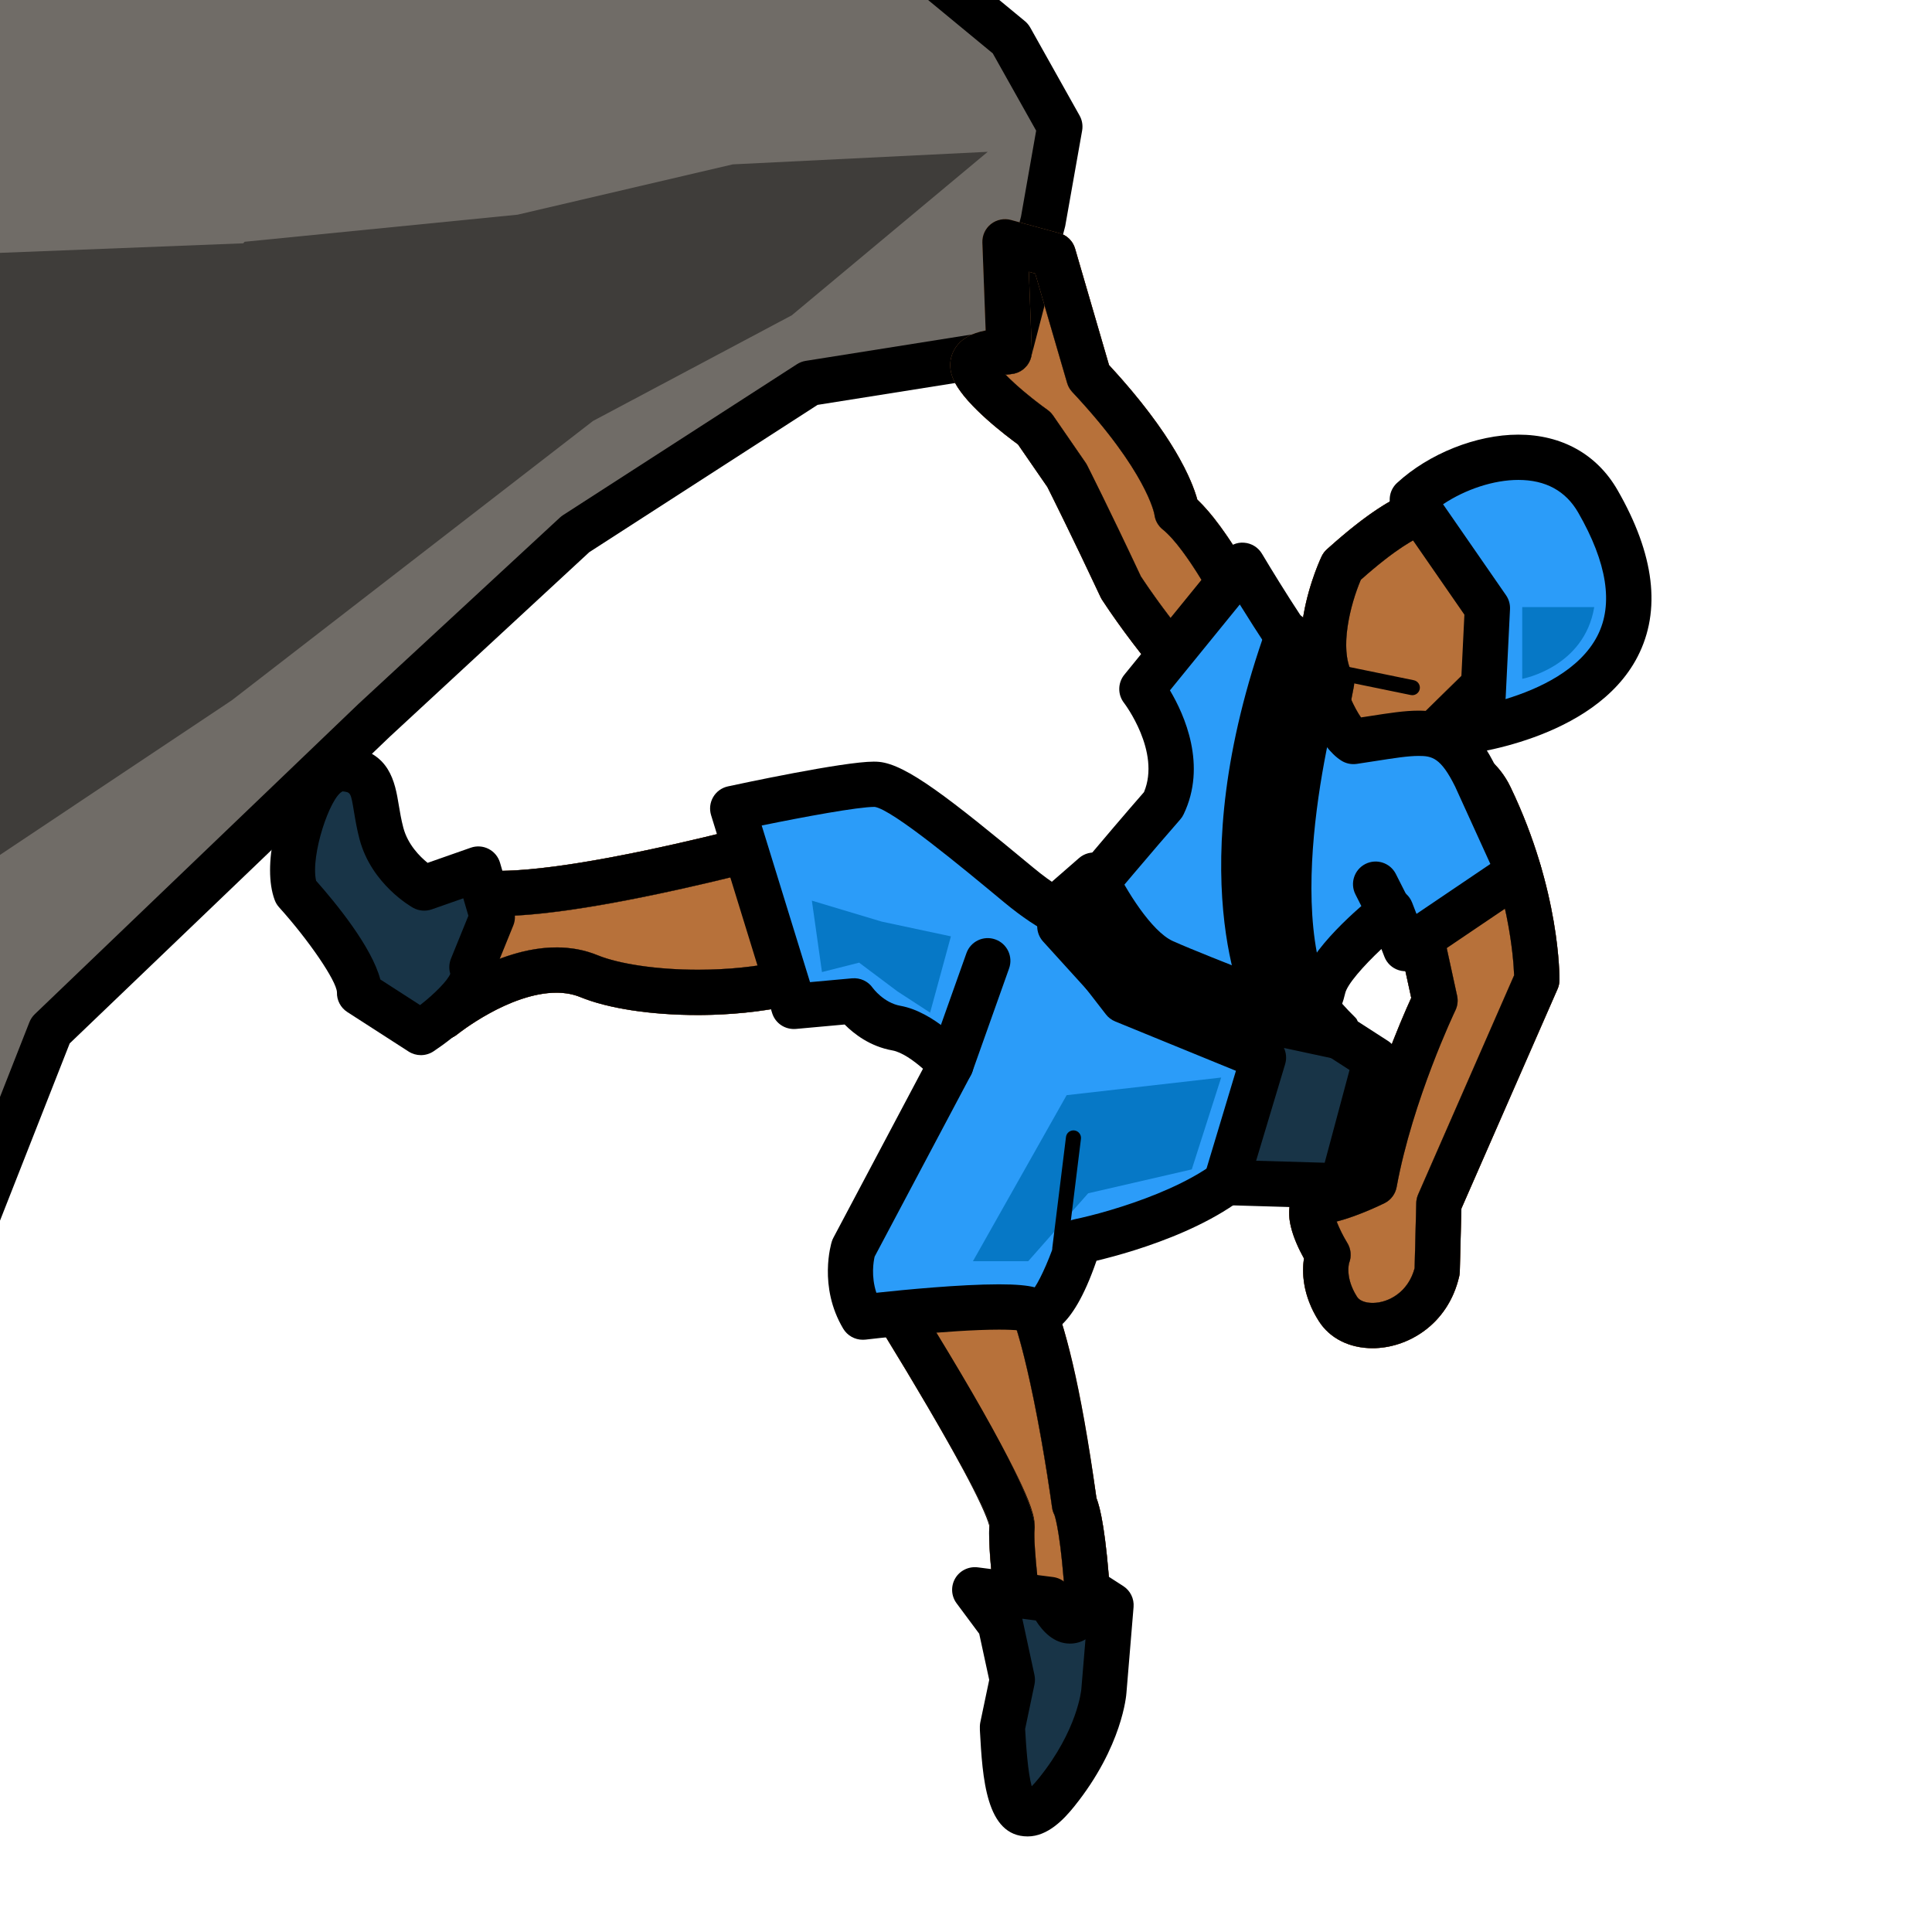 <?xml version="1.0" encoding="utf-8"?>
<!-- Generator: Adobe Illustrator 15.0.2, SVG Export Plug-In . SVG Version: 6.00 Build 0)  -->
<!DOCTYPE svg PUBLIC "-//W3C//DTD SVG 1.1//EN" "http://www.w3.org/Graphics/SVG/1.1/DTD/svg11.dtd">
<svg version="1.1" id="レイヤー_1" xmlns="http://www.w3.org/2000/svg" xmlns:xlink="http://www.w3.org/1999/xlink" x="0px"
	 y="0px" width="64px" height="64px" viewBox="0 0 64 64" style="enable-background:new 0 0 64 64;" xml:space="preserve">
<g>
	<g>
		<path style="fill:#B7713A;" d="M36.068,12.473l-1.174-4.027l-1.602-0.437l0.137,3.635
			c0,0-1.537-0.076-1.132,0.681c0.405,0.756,1.97,1.864,1.97,1.864L35.344,15.75
			c0,0,0.734,1.45,1.793,3.709c1.793,2.729,3.307,3.762,3.141,4.943
			s-0.443,4.076-0.443,4.076l3.191,3.287l3.65-2.567l0.859,3.944
			c0,0-1.455,3.027-2.008,6.041c0,0-1.033,0.523-1.793,0.629
			c-0.762,0.105,0.258,1.754,0.258,1.754s-0.311,0.791,0.33,1.797
			c0.639,1.006,2.852,0.648,3.285-1.254l0.057-2.242l3.244-7.407
			c0,0,0.039-2.759-1.545-6.059c-0.654-1.387-2.512-1.432-2.512-1.432l2.141-2.099
			c0,0,2.52-1.073,1.635-2.315l-0.951-2.094l-1.721-2.099
			c-0.938,0.783-1.338,0.449-3.496,2.39c-0.361,0.778-0.969,2.664-0.35,3.856
			l-0.105,0.542c0,0-0.326-1.434-2.539-2.463c0,0-1.369-2.845-2.48-3.735
			C38.984,16.952,38.828,15.418,36.068,12.473z"/>
		<path style="fill:#B7713A;" d="M27.657,27.376c0,0-9.642,2.81-12.264,2.111l-0.72,4.196
			c0,0,2.715-2.215,4.833-1.348c2.117,0.868,7.525,0.784,8.954-0.974L27.657,27.376z
			"/>
		<path style="fill:#B7713A;" d="M29.21,42.65c0,0,4.415,7.008,4.315,7.934
			c-0.102,0.926,0.57,5.424,0.57,5.424s2.123-0.219,1.941-3.014
			c-0.184-2.795-0.443-3.158-0.443-3.158s-0.992-7.23-1.979-7.395L29.21,42.65z
			"/>
	</g>
	<g>
		<path style="fill:none;stroke:#000000;stroke-width:1.5;stroke-linecap:round;stroke-linejoin:round;stroke-miterlimit:10;" d="
			M36.068,12.473l-1.174-4.027l-1.602-0.437l0.137,3.635
			c0,0-1.537-0.076-1.132,0.681c0.405,0.756,1.97,1.864,1.97,1.864L35.344,15.75
			c0,0,0.734,1.45,1.793,3.709c1.793,2.729,3.307,3.762,3.141,4.943
			s-0.443,4.076-0.443,4.076l3.191,3.287l3.65-2.567l0.859,3.944
			c0,0-1.455,3.027-2.008,6.041c0,0-1.033,0.523-1.793,0.629
			c-0.762,0.105,0.258,1.754,0.258,1.754s-0.311,0.791,0.33,1.797
			c0.639,1.006,2.852,0.648,3.285-1.254l0.057-2.242l3.244-7.407
			c0,0,0.039-2.759-1.545-6.059c-0.654-1.387-2.512-1.432-2.512-1.432l2.141-2.099
			c0,0,2.52-1.073,1.635-2.315l-0.951-2.094l-1.721-2.099
			c-0.938,0.783-1.338,0.449-3.496,2.39c-0.361,0.778-0.969,2.664-0.35,3.856
			l-0.105,0.542c0,0-0.326-1.434-2.539-2.463c0,0-1.369-2.845-2.48-3.735
			C38.984,16.952,38.828,15.418,36.068,12.473z"/>
		<path style="fill:none;stroke:#000000;stroke-width:1.5;stroke-linecap:round;stroke-linejoin:round;stroke-miterlimit:10;" d="
			M27.657,27.376c0,0-9.642,2.81-12.264,2.111l-0.72,4.196
			c0,0,2.715-2.215,4.833-1.348c2.117,0.868,7.525,0.784,8.954-0.974L27.657,27.376z
			"/>
		<path style="fill:none;stroke:#000000;stroke-width:1.5;stroke-linecap:round;stroke-linejoin:round;stroke-miterlimit:10;" d="
			M29.21,42.65c0,0,4.415,7.008,4.315,7.934
			c-0.102,0.926,0.57,5.424,0.57,5.424s2.123-0.219,1.941-3.014
			c-0.184-2.795-0.443-3.158-0.443-3.158s-0.992-7.23-1.979-7.395L29.21,42.65z
			"/>
	</g>
</g>
<g>
	<polygon style="fill:#706C67;" points="-3.692,47.779 1.671,34.137 12.391,23.862 19.058,17.695 
		26.808,12.695 33.43,11.644 34.547,7.362 35.107,4.195 33.473,1.279 
		26.808,-4.221 -3.692,-4.221 	"/>
	<path d="M-3.692,48.529c-0.046,0-0.093-0.004-0.14-0.013
		c-0.354-0.067-0.61-0.377-0.61-0.737V-4.221c0-0.414,0.336-0.75,0.75-0.75h30.5
		c0.174,0,0.343,0.061,0.478,0.171l6.665,5.5c0.071,0.059,0.131,0.131,0.177,0.212
		l1.635,2.917c0.085,0.151,0.114,0.327,0.084,0.498l-0.561,3.167l-1.13,4.34
		c-0.075,0.288-0.313,0.504-0.608,0.551l-6.465,1.027l-7.562,4.879l-6.619,6.123
		L2.309,34.564l-5.304,13.489C-3.109,48.345-3.389,48.529-3.692,48.529z
		 M-2.942-3.471v47.293l3.916-9.96c0.04-0.101,0.101-0.192,0.179-0.267
		l10.72-10.275l6.676-6.176c0.032-0.029,0.066-0.056,0.103-0.08l7.75-5
		c0.088-0.056,0.186-0.094,0.289-0.11l6.138-0.975l0.994-3.807l0.501-2.844
		L32.887,1.768l-6.349-5.239H-2.942z"/>
</g>
<g>
	<g>
		<path style="fill:#B7713A;" d="M45.469,44.661c-0.77,0-1.418-0.326-1.779-0.896
			c-0.552-0.866-0.562-1.631-0.494-2.076c-0.361-0.646-0.659-1.447-0.384-2.031
			c0.151-0.323,0.45-0.537,0.82-0.589c0.374-0.052,0.881-0.248,1.232-0.403
			c0.514-2.486,1.543-4.862,1.885-5.61l-0.565-2.594l-2.727,1.917
			c-0.302,0.212-0.712,0.175-0.97-0.091l-3.191-3.287
			c-0.153-0.158-0.229-0.375-0.208-0.594c0.011-0.119,0.28-2.924,0.446-4.108
			c0.059-0.413-0.446-1.039-1.146-1.904c-0.527-0.651-1.182-1.462-1.879-2.522
			c-0.02-0.03-0.037-0.062-0.052-0.094c-0.945-2.017-1.631-3.385-1.761-3.645
			l-0.974-1.412c-0.439-0.32-1.666-1.257-2.087-2.043
			c-0.279-0.522-0.126-0.925-0.01-1.119c0.19-0.316,0.534-0.521,1.026-0.613
			l-0.109-2.909c-0.009-0.239,0.096-0.467,0.283-0.616
			c0.188-0.148,0.438-0.198,0.664-0.136l1.602,0.437
			c0.252,0.069,0.45,0.263,0.522,0.514l1.124,3.856
			c2.139,2.314,2.751,3.825,2.925,4.459c0.988,0.938,2.007,2.869,2.36,3.574
			c0.429,0.217,0.792,0.447,1.098,0.681c0.12-1.17,0.577-2.196,0.657-2.369
			c0.043-0.092,0.104-0.174,0.18-0.242c1.421-1.278,2.137-1.63,2.711-1.914
			c0.303-0.149,0.521-0.256,0.806-0.494c0.152-0.128,0.352-0.192,0.551-0.171
			c0.199,0.019,0.383,0.116,0.51,0.271l1.721,2.099
			c0.041,0.05,0.076,0.106,0.103,0.166l0.925,2.035
			c0.275,0.42,0.352,0.885,0.221,1.35c-0.295,1.046-1.592,1.736-2.083,1.964
			l-1.069,1.049c0.629,0.258,1.305,0.716,1.69,1.532
			c1.639,3.415,1.618,6.27,1.616,6.39c-0.002,0.1-0.022,0.199-0.063,0.29
			l-3.185,7.272l-0.053,2.095c-0.002,0.05-0.008,0.1-0.019,0.148
			C47.965,43.915,46.589,44.661,45.469,44.661z M44.279,40.466
			c0.081,0.211,0.214,0.483,0.352,0.707c0.123,0.2,0.146,0.448,0.06,0.668
			c0.001,0-0.146,0.475,0.265,1.119c0.078,0.125,0.275,0.201,0.514,0.201
			c0.529,0,1.181-0.361,1.391-1.151l0.055-2.161
			c0.003-0.098,0.024-0.193,0.063-0.282l3.178-7.256
			c-0.021-0.585-0.184-2.908-1.468-5.584c-0.447-0.947-1.84-1.006-1.854-1.006
			c-0.302-0.007-0.569-0.194-0.68-0.475c-0.111-0.28-0.043-0.6,0.172-0.811
			l2.141-2.099c0.066-0.064,0.146-0.117,0.23-0.154
			c0.574-0.247,1.275-0.74,1.362-1.051c0.008-0.026,0.016-0.056-0.043-0.139
			c-0.028-0.039-0.053-0.081-0.072-0.125l-0.911-2.004l-1.219-1.487
			c-0.168,0.097-0.326,0.175-0.482,0.252c-0.501,0.247-1.067,0.525-2.253,1.578
			c-0.353,0.827-0.711,2.274-0.304,3.059c0.078,0.15,0.103,0.323,0.07,0.489
			l-0.105,0.542c-0.068,0.348-0.37,0.601-0.725,0.606
			c-0.349,0.014-0.664-0.237-0.743-0.583c-0.009-0.031-0.319-1.11-2.124-1.949
			c-0.157-0.073-0.284-0.199-0.359-0.355c-0.36-0.749-1.473-2.833-2.273-3.475
			c-0.157-0.126-0.257-0.31-0.277-0.509l0,0c-0.001,0-0.243-1.402-2.717-4.043
			c-0.081-0.086-0.141-0.189-0.173-0.303l-1.057-3.624l-0.211-0.058l0.098,2.614
			c0.009,0.209-0.073,0.413-0.222,0.561c-0.148,0.147-0.352,0.222-0.562,0.217
			c-0.033-0.001-0.068,0-0.1,0.001c0.387,0.402,0.983,0.884,1.406,1.183
			c0.071,0.051,0.134,0.114,0.184,0.187l1.076,1.562
			c0.02,0.028,0.037,0.057,0.052,0.087c0,0,0.728,1.437,1.78,3.681
			c0.646,0.977,1.264,1.743,1.762,2.359c0.938,1.16,1.614,1.997,1.466,3.056
			c-0.129,0.912-0.328,2.897-0.406,3.698l2.503,2.578l3.127-2.199
			c0.205-0.145,0.471-0.177,0.704-0.085c0.234,0.091,0.407,0.293,0.46,0.539
			l0.859,3.944c0.036,0.164,0.016,0.333-0.057,0.485
			c-0.014,0.029-1.419,2.977-1.946,5.852c-0.042,0.23-0.189,0.428-0.398,0.533
			C45.769,39.902,45.022,40.273,44.279,40.466z"/>
		<path style="fill:#B7713A;" d="M14.673,34.433c-0.13,0-0.261-0.033-0.378-0.103
			c-0.27-0.157-0.414-0.466-0.361-0.773l0.72-4.196
			c0.036-0.208,0.157-0.391,0.334-0.504c0.177-0.114,0.394-0.149,0.598-0.093
			c0.148,0.039,0.426,0.086,0.912,0.086c3.384-0,10.874-2.171,10.949-2.193
			c0.203-0.058,0.418-0.03,0.598,0.079c0.18,0.109,0.306,0.288,0.347,0.494
			l0.803,3.985c0.044,0.219-0.012,0.447-0.153,0.621
			c-1.35,1.659-4.872,1.789-5.92,1.789l0,0c-1.557,0-2.978-0.217-3.899-0.595
			c-0.235-0.096-0.501-0.145-0.789-0.145c-1.565,0-3.27,1.368-3.287,1.381
			C15.01,34.376,14.842,34.433,14.673,34.433z M16.009,30.335l-0.311,1.809
			c0.766-0.394,1.744-0.76,2.735-0.76c0.484,0,0.94,0.086,1.357,0.257
			c0.726,0.297,2.002,0.482,3.331,0.482c2.007,0,3.749-0.397,4.523-1.009
			l-0.563-2.796C24.898,28.922,18.751,30.512,16.009,30.335z"/>
		<path style="fill:#B7713A;" d="M34.095,56.758c-0.367,0-0.686-0.269-0.741-0.64
			c-0.114-0.767-0.68-4.643-0.574-5.616c-0.094-0.599-2.255-4.357-4.205-7.452
			c-0.142-0.226-0.154-0.51-0.03-0.746s0.363-0.39,0.629-0.402l4.406-0.209
			c0.052-0.005,0.105,0,0.158,0.009c0.456,0.076,1.521,0.254,2.583,7.921
			c0.131,0.334,0.321,1.147,0.464,3.323c0.181,2.781-1.63,3.707-2.612,3.809
			C34.146,56.757,34.12,56.758,34.095,56.758z M30.525,43.339
			c2.565,4.138,3.824,6.601,3.747,7.325c-0.053,0.48,0.188,2.548,0.429,4.28
			c0.341-0.292,0.657-0.848,0.589-1.901c-0.144-2.176-0.328-2.771-0.359-2.859
			c-0.04-0.076-0.067-0.159-0.079-0.246c-0.375-2.735-1.042-5.939-1.496-6.732
			L30.525,43.339z"/>
	</g>
	<g>
		<path d="M45.469,44.661c-0.77,0-1.418-0.326-1.779-0.896
			c-0.552-0.866-0.562-1.631-0.494-2.076c-0.361-0.646-0.659-1.447-0.384-2.031
			c0.151-0.323,0.45-0.537,0.82-0.589c0.374-0.052,0.881-0.248,1.232-0.403
			c0.514-2.486,1.543-4.862,1.885-5.61l-0.565-2.594l-2.727,1.917
			c-0.302,0.212-0.712,0.175-0.97-0.091l-3.191-3.287
			c-0.153-0.158-0.229-0.375-0.208-0.594c0.011-0.119,0.28-2.924,0.446-4.108
			c0.059-0.413-0.446-1.039-1.146-1.904c-0.527-0.651-1.182-1.462-1.879-2.522
			c-0.02-0.03-0.037-0.062-0.052-0.094c-0.945-2.017-1.631-3.385-1.761-3.645
			l-0.974-1.412c-0.439-0.32-1.666-1.257-2.087-2.043
			c-0.279-0.522-0.126-0.925-0.01-1.119c0.19-0.316,0.534-0.521,1.026-0.613
			l-0.109-2.909c-0.009-0.239,0.096-0.467,0.283-0.616
			c0.188-0.148,0.438-0.198,0.664-0.136l1.602,0.437
			c0.252,0.069,0.45,0.263,0.522,0.514l1.124,3.856
			c2.139,2.314,2.751,3.825,2.925,4.459c0.988,0.938,2.007,2.869,2.36,3.574
			c0.429,0.217,0.792,0.447,1.098,0.681c0.12-1.17,0.577-2.196,0.657-2.369
			c0.043-0.092,0.104-0.174,0.18-0.242c1.421-1.278,2.137-1.63,2.711-1.914
			c0.303-0.149,0.521-0.256,0.806-0.494c0.152-0.128,0.352-0.192,0.551-0.171
			c0.199,0.019,0.383,0.116,0.51,0.271l1.721,2.099
			c0.041,0.05,0.076,0.106,0.103,0.166l0.925,2.035
			c0.275,0.42,0.352,0.885,0.221,1.35c-0.295,1.046-1.592,1.736-2.083,1.964
			l-1.069,1.049c0.629,0.258,1.305,0.716,1.69,1.532
			c1.639,3.415,1.618,6.27,1.616,6.39c-0.002,0.1-0.022,0.199-0.063,0.29
			l-3.185,7.272l-0.053,2.095c-0.002,0.05-0.008,0.1-0.019,0.148
			C47.965,43.915,46.589,44.661,45.469,44.661z M44.279,40.466
			c0.081,0.211,0.214,0.483,0.352,0.707c0.123,0.2,0.146,0.448,0.06,0.668
			c0.001,0-0.146,0.475,0.265,1.119c0.078,0.125,0.275,0.201,0.514,0.201
			c0.529,0,1.181-0.361,1.391-1.151l0.055-2.161
			c0.003-0.098,0.024-0.193,0.063-0.282l3.178-7.256
			c-0.021-0.585-0.184-2.908-1.468-5.584c-0.447-0.947-1.84-1.006-1.854-1.006
			c-0.302-0.007-0.569-0.194-0.68-0.475c-0.111-0.28-0.043-0.6,0.172-0.811
			l2.141-2.099c0.066-0.064,0.146-0.117,0.23-0.154
			c0.574-0.247,1.275-0.74,1.362-1.051c0.008-0.026,0.016-0.056-0.043-0.139
			c-0.028-0.039-0.053-0.081-0.072-0.125l-0.911-2.004l-1.219-1.487
			c-0.168,0.097-0.326,0.175-0.482,0.252c-0.501,0.247-1.067,0.525-2.253,1.578
			c-0.353,0.827-0.711,2.274-0.304,3.059c0.078,0.15,0.103,0.323,0.07,0.489
			l-0.105,0.542c-0.068,0.348-0.37,0.601-0.725,0.606
			c-0.349,0.014-0.664-0.237-0.743-0.583c-0.009-0.031-0.319-1.11-2.124-1.949
			c-0.157-0.073-0.284-0.199-0.359-0.355c-0.36-0.749-1.473-2.833-2.273-3.475
			c-0.157-0.126-0.257-0.31-0.277-0.509l0,0c-0.001,0-0.243-1.402-2.717-4.043
			c-0.081-0.086-0.141-0.189-0.173-0.303l-1.057-3.624l-0.211-0.058l0.098,2.614
			c0.009,0.209-0.073,0.413-0.222,0.561c-0.148,0.147-0.352,0.222-0.562,0.217
			c-0.033-0.001-0.068,0-0.1,0.001c0.387,0.402,0.983,0.884,1.406,1.183
			c0.071,0.051,0.134,0.114,0.184,0.187l1.076,1.562
			c0.02,0.028,0.037,0.057,0.052,0.087c0,0,0.728,1.437,1.78,3.681
			c0.646,0.977,1.264,1.743,1.762,2.359c0.938,1.16,1.614,1.997,1.466,3.056
			c-0.129,0.912-0.328,2.897-0.406,3.698l2.503,2.578l3.127-2.199
			c0.205-0.145,0.471-0.177,0.704-0.085c0.234,0.091,0.407,0.293,0.46,0.539
			l0.859,3.944c0.036,0.164,0.016,0.333-0.057,0.485
			c-0.014,0.029-1.419,2.977-1.946,5.852c-0.042,0.23-0.189,0.428-0.398,0.533
			C45.769,39.902,45.022,40.273,44.279,40.466z"/>
		<path d="M14.673,34.433c-0.13,0-0.261-0.033-0.378-0.103
			c-0.27-0.157-0.414-0.466-0.361-0.773l0.72-4.196
			c0.036-0.208,0.157-0.391,0.334-0.504c0.177-0.114,0.394-0.149,0.598-0.093
			c0.148,0.039,0.426,0.086,0.912,0.086c3.384-0,10.874-2.171,10.949-2.193
			c0.203-0.058,0.418-0.03,0.598,0.079c0.18,0.109,0.306,0.288,0.347,0.494
			l0.803,3.985c0.044,0.219-0.012,0.447-0.153,0.621
			c-1.35,1.659-4.872,1.789-5.92,1.789l0,0c-1.557,0-2.978-0.217-3.899-0.595
			c-0.235-0.096-0.501-0.145-0.789-0.145c-1.565,0-3.27,1.368-3.287,1.381
			C15.01,34.376,14.842,34.433,14.673,34.433z M16.009,30.335l-0.311,1.809
			c0.766-0.394,1.744-0.76,2.735-0.76c0.484,0,0.94,0.086,1.357,0.257
			c0.726,0.297,2.002,0.482,3.331,0.482c2.007,0,3.749-0.397,4.523-1.009
			l-0.563-2.796C24.898,28.922,18.751,30.512,16.009,30.335z"/>
		<path d="M34.095,56.758c-0.367,0-0.686-0.269-0.741-0.64
			c-0.114-0.767-0.68-4.643-0.574-5.616c-0.094-0.599-2.255-4.357-4.205-7.452
			c-0.142-0.226-0.154-0.51-0.03-0.746s0.363-0.39,0.629-0.402l4.406-0.209
			c0.052-0.005,0.105,0,0.158,0.009c0.456,0.076,1.521,0.254,2.583,7.921
			c0.131,0.334,0.321,1.147,0.464,3.323c0.181,2.781-1.63,3.707-2.612,3.809
			C34.146,56.757,34.12,56.758,34.095,56.758z M30.525,43.339
			c2.565,4.138,3.824,6.601,3.747,7.325c-0.053,0.48,0.188,2.548,0.429,4.28
			c0.341-0.292,0.657-0.848,0.589-1.901c-0.144-2.176-0.328-2.771-0.359-2.859
			c-0.04-0.076-0.067-0.159-0.079-0.246c-0.375-2.735-1.042-5.939-1.496-6.732
			L30.525,43.339z"/>
	</g>
</g>
<g>
	<path style="fill:#2B9CF9;" d="M46.785,16.551l2.486,3.593l-0.143,2.91l-0.883,1.214
		c0,0,8.607-0.842,4.686-7.662C51.58,14.254,48.324,15.13,46.785,16.551z"/>
	<path d="M48.246,25.019c-0.268,0-0.517-0.143-0.651-0.377
		c-0.146-0.256-0.129-0.575,0.045-0.813l0.751-1.034l0.119-2.433l-2.342-3.384
		c-0.212-0.307-0.166-0.725,0.108-0.978c1.055-0.973,2.633-1.602,4.021-1.602
		c1.438,0,2.605,0.652,3.285,1.835c1.229,2.135,1.452,3.992,0.667,5.517
		c-1.439,2.794-5.747,3.247-5.93,3.265C48.295,25.018,48.271,25.019,48.246,25.019
		z M47.803,16.704l2.086,3.014c0.094,0.136,0.14,0.299,0.132,0.463l-0.143,2.91
		c-0.001,0.023-0.003,0.045-0.006,0.068c1.112-0.338,2.464-0.967,3.045-2.098
		c0.535-1.043,0.321-2.416-0.636-4.08c-0.413-0.719-1.08-1.083-1.984-1.083
		C49.482,15.898,48.545,16.209,47.803,16.704z"/>
</g>
<g>
	<path style="fill:#2B9CF9;" d="M36.637,30.476c0,0-0.762,0.607-2.893-1.162
		c-2.131-1.769-3.949-3.257-4.694-3.331c-0.746-0.074-4.777,0.799-4.777,0.799
		l2.022,6.556l2-0.182c0,0,0.512,0.744,1.401,0.902
		c0.889,0.16,1.803,1.203,1.803,1.203l-3.229,6.09c0,0-0.364,1.152,0.307,2.279
		c0,0,5.035-0.6,5.678-0.197S35.742,41.125,35.742,41.125s4.461-0.908,5.84-2.896
		c1.379-1.986,1.059-3.184,1.059-3.184l-4.564-2.147L36.637,30.476z"/>
	<path d="M28.578,44.381c-0.262,0-0.508-0.138-0.645-0.366
		c-0.834-1.399-0.397-2.829-0.378-2.889c0.014-0.044,0.031-0.086,0.053-0.126
		l2.967-5.597c-0.302-0.266-0.698-0.55-1.012-0.606
		c-0.741-0.132-1.275-0.548-1.583-0.859l-1.617,0.147
		c-0.36,0.028-0.68-0.188-0.785-0.526l-2.022-6.555
		c-0.062-0.201-0.037-0.418,0.069-0.6c0.106-0.182,0.284-0.31,0.489-0.354
		c0.388-0.084,3.819-0.82,4.83-0.82c0.069,0,0.129,0.003,0.18,0.008
		c0.902,0.089,2.313,1.188,5.1,3.5c1.285,1.067,1.923,1.093,2.014,1.089
		c0.031,0-0.006,0.015-0.064,0.062c0.169-0.133,0.387-0.187,0.599-0.149
		c0.213,0.039,0.399,0.168,0.51,0.354l1.322,2.224l4.356,2.049
		c0.2,0.094,0.348,0.271,0.405,0.485c0.042,0.156,0.366,1.597-1.167,3.805
		c-1.289,1.858-4.632,2.81-5.876,3.107c-0.847,2.46-1.65,2.434-1.931,2.461
		c-0.186,0-0.369-0.053-0.529-0.152c0.029,0.018-0.163-0.027-0.772-0.027
		c-1.625,0-4.395,0.327-4.423,0.331C28.637,44.379,28.607,44.381,28.578,44.381z
		 M28.973,41.628c-0.036,0.156-0.123,0.647,0.058,1.197
		c0.914-0.099,2.78-0.28,4.059-0.28c0.578,0,0.938,0.036,1.187,0.099
		c0.217-0.326,0.537-1.06,0.75-1.741c0.081-0.261,0.298-0.457,0.565-0.512
		c1.16-0.237,4.387-1.165,5.374-2.59c0.748-1.077,0.919-1.861,0.95-2.268
		l-4.159-1.957c-0.136-0.063-0.249-0.166-0.325-0.295l-1.162-1.955
		c-0.821,0.023-1.832-0.462-3.005-1.435c-1.385-1.15-3.705-3.076-4.291-3.162
		c0,0-0,0-0.001,0c-0.557,0-2.346,0.331-3.741,0.617l1.601,5.189l1.395-0.127
		c0.272-0.022,0.532,0.098,0.686,0.322l0,0c0,0,0.358,0.491,0.915,0.589
		c1.117,0.201,2.125,1.32,2.236,1.447c0.205,0.234,0.245,0.57,0.099,0.846
		L28.973,41.628z"/>
</g>
<polygon style="fill:#0678C6;" points="32.23,41.779 35.334,36.279 40.453,35.695 39.479,38.738 
	36.047,39.529 34.061,41.779 "/>
<g>
	<path style="fill:#2B9CF9;" d="M43.717,22.534c0,0,0.486,1.623,1.117,2.029
		c2.383-0.349,3.131-0.684,4.055,1.192l1.426,3.132l-3.754,2.537l-0.482-1.253
		c0,0-2.033,1.616-2.248,2.567c-0.215,0.952-1.189,2.307-1.189,2.307
		s-3.553-1.1-6.006-2.679l-1.527-1.682c0,0,2.287-2.738,3.426-4.034
		c0.873-1.817-0.707-3.826-0.707-3.826l3.332-4.098
		C41.158,18.726,42.816,21.525,43.717,22.534z"/>
	<path d="M42.641,35.795c-0.074,0-0.148-0.011-0.222-0.033
		c-0.149-0.047-3.68-1.148-6.19-2.766c-0.055-0.035-0.105-0.078-0.149-0.126
		l-1.527-1.682c-0.251-0.277-0.26-0.698-0.02-0.985
		c0.022-0.027,2.209-2.645,3.363-3.963c0.562-1.341-0.646-2.936-0.659-2.952
		c-0.217-0.275-0.213-0.665,0.008-0.937l3.332-4.098
		c0.155-0.19,0.396-0.298,0.638-0.275c0.244,0.018,0.465,0.155,0.59,0.366
		c0.016,0.027,1.631,2.748,2.473,3.69c0.073,0.082,0.127,0.179,0.159,0.284
		c0.168,0.559,0.44,1.154,0.65,1.447l0.284-0.043
		c0.646-0.101,1.157-0.181,1.622-0.181c1.363,0,2.013,0.752,2.569,1.882
		l1.436,3.153c0.151,0.333,0.041,0.727-0.263,0.932l-3.754,2.537
		c-0.188,0.127-0.427,0.163-0.645,0.094c-0.219-0.068-0.394-0.232-0.476-0.446
		l-0.099-0.256c-0.611,0.575-1.134,1.174-1.2,1.466
		c-0.241,1.07-1.203,2.428-1.312,2.58C43.106,35.683,42.878,35.795,42.641,35.795z
		 M37.123,31.788c1.783,1.128,4.166,2.008,5.211,2.366
		c0.293-0.464,0.66-1.117,0.765-1.581c0.253-1.122,1.987-2.572,2.513-2.989
		c0.187-0.149,0.431-0.2,0.664-0.137c0.23,0.062,0.417,0.231,0.503,0.454
		l0.144,0.373l2.447-1.654l-1.163-2.555c-0.479-0.973-0.774-1.024-1.214-1.024
		c-0.348,0-0.809,0.072-1.391,0.163l-0.659,0.101
		c-0.181,0.026-0.362-0.014-0.514-0.111c-0.725-0.465-1.198-1.721-1.381-2.287
		c-0.604-0.717-1.434-2.006-1.978-2.883l-2.314,2.845
		c0.485,0.816,1.231,2.486,0.453,4.106c-0.029,0.062-0.067,0.119-0.112,0.17
		c-0.826,0.94-2.28,2.667-2.994,3.519L37.123,31.788z"/>
</g>
<g>
	<path style="fill:#183447;" d="M16.309,30.375l-0.464-1.587l-1.793,0.629
		c0,0-1.096-0.606-1.415-1.804s-0.093-2.01-1.197-2.143s-2.073,2.911-1.638,4.083
		c0,0,2.141,2.371,2.11,3.342l1.261,0.812l0.771,0.496c0,0,2.05-1.367,1.691-2.164
		L16.309,30.375z"/>
	<path d="M13.942,34.953c-0.141,0-0.282-0.04-0.406-0.119l-2.031-1.309
		c-0.221-0.143-0.352-0.391-0.343-0.654c-0.013-0.375-0.927-1.719-1.917-2.816
		c-0.064-0.07-0.113-0.152-0.146-0.242C8.68,28.688,9.181,26.678,9.908,25.633
		c0.527-0.758,1.085-0.917,1.461-0.917c0.03,0,0.13,0.006,0.16,0.01
		c1.386,0.167,1.557,1.193,1.681,1.943c0.038,0.226,0.079,0.478,0.151,0.751
		c0.148,0.555,0.541,0.95,0.804,1.163l1.431-0.502
		c0.193-0.068,0.407-0.054,0.591,0.041c0.183,0.094,0.319,0.259,0.377,0.457
		l0.464,1.587c0.047,0.162,0.039,0.336-0.025,0.493l-0.585,1.442
		c0.125,1.129-1.361,2.262-2.06,2.728C14.232,34.911,14.087,34.953,13.942,34.953z
		 M12.599,32.446l1.318,0.849c0.491-0.384,0.916-0.819,0.999-1.037
		c-0.05-0.164-0.042-0.34,0.022-0.5l0.578-1.422l-0.169-0.578l-1.047,0.367
		c-0.202,0.07-0.424,0.051-0.611-0.051c-0.056-0.031-1.38-0.777-1.777-2.267
		c-0.087-0.326-0.137-0.625-0.182-0.893c-0.11-0.667-0.11-0.667-0.38-0.699
		c-0.409,0.174-1.07,2.107-0.879,2.961C11.121,29.91,12.313,31.361,12.599,32.446
		z"/>
</g>
<g>
	<path style="fill:#183447;" d="M33.137,53.803l-0.846-1.139l2.5,0.322
		c0,0,0.787,1.795,1.223-0.324l0.791,0.51l-0.236,2.842
		c0,0-0.096,1.525-1.564,3.354c-1.59,1.98-1.713-0.607-1.799-2.148l0.33-1.572
		L33.137,53.803z"/>
	<path d="M34.043,60.834c-1.388,0-1.497-1.95-1.583-3.518
		c-0.004-0.065-0.002-0.188,0.012-0.252l0.297-1.416l-0.331-1.528l-0.75-1.009
		c-0.179-0.241-0.197-0.566-0.045-0.826c0.152-0.259,0.444-0.4,0.743-0.365
		l2.5,0.322c0.156,0.021,0.3,0.089,0.412,0.192
		c0.066-0.208,0.221-0.378,0.424-0.464c0.229-0.095,0.489-0.073,0.697,0.061
		l0.791,0.51c0.233,0.15,0.364,0.417,0.341,0.693l-0.236,2.842
		C37.312,56.133,37.188,57.847,35.589,59.837C35.245,60.265,34.711,60.834,34.043,60.834
		z M33.959,57.275c0.03,0.531,0.087,1.426,0.217,1.897
		c0.065-0.065,0.146-0.154,0.243-0.275c1.281-1.594,1.4-2.924,1.401-2.937
		l0.138-1.655c-0.145,0.088-0.315,0.141-0.517,0.141
		c-0.529,0-0.902-0.405-1.129-0.766l-0.447-0.058
		c0.001,0.007,0.003,0.015,0.005,0.021l0.398,1.844
		c0.021,0.103,0.022,0.209,0.001,0.312L33.959,57.275z"/>
</g>
<g>
	<path style="fill:#183447;" d="M43.717,22.534c0,0-2.268,7.715-0.035,11.359l-1.67-0.641
		c0,0-2.195-4.28,0.66-12.239L43.717,22.534z"/>
	<path d="M43.682,34.643c-0.09,0-0.181-0.017-0.269-0.05l-1.67-0.641
		c-0.173-0.066-0.314-0.193-0.398-0.357c-0.096-0.188-2.311-4.664,0.621-12.835
		c0.095-0.265,0.33-0.454,0.609-0.49c0.278-0.037,0.556,0.086,0.715,0.319
		l1.045,1.521c0.128,0.186,0.165,0.419,0.102,0.636
		c-0.021,0.073-2.098,7.268-0.186,10.637c0.125,0.135,0.2,0.313,0.2,0.511
		c0,0.414-0.335,0.75-0.75,0.75C43.696,34.643,43.688,34.643,43.682,34.643z M42.79,23.101
		c-0.623,2.214-0.826,4.076-0.826,5.561C42.047,26.391,42.512,24.221,42.79,23.101z
		"/>
</g>
<g>
	<path style="fill:#183447;" d="M34.908,30.147l1.328-1.158c0,0,1.082,2.319,2.312,2.87
		c1.23,0.55,5.133,2.034,5.133,2.034l1.891,1.219l-1.119,4.174l-3.842-0.113
		l1.244-4.137l-4.629-1.893L34.908,30.147z"/>
	<path d="M44.453,40.035c-0.007,0-0.015,0-0.022,0l-3.842-0.113
		c-0.232-0.007-0.449-0.122-0.586-0.312s-0.177-0.431-0.109-0.654l1.048-3.484
		l-3.999-1.635c-0.122-0.05-0.229-0.131-0.309-0.235l-2.318-2.995
		c-0.243-0.314-0.199-0.763,0.1-1.024l1.328-1.158
		c0.178-0.155,0.417-0.218,0.648-0.168c0.229,0.048,0.424,0.203,0.524,0.416
		c0.374,0.8,1.232,2.187,1.939,2.503c1.196,0.535,5.054,2.002,5.093,2.017
		c0.049,0.019,0.096,0.042,0.14,0.07l1.891,1.219
		c0.274,0.177,0.402,0.511,0.318,0.825l-1.119,4.174
		C45.09,39.808,44.792,40.035,44.453,40.035z M41.611,38.451l2.271,0.066
		l0.823-3.072l-1.364-0.88c-0.561-0.213-3.942-1.505-5.099-2.022
		c-0.941-0.421-1.745-1.557-2.225-2.37l-0.084,0.074l1.762,2.277l4.443,1.816
		c0.357,0.146,0.545,0.54,0.434,0.91L41.611,38.451z"/>
</g>
<polygon style="fill:#3F3D3A;" points="24.273,5.445 17.144,7.112 8.103,8.009 8.057,8.06 
	-1.775,8.446 -2.272,22.051 -2.272,29.835 7.683,23.195 19.644,13.945 
	26.228,10.445 32.72,5.029 "/>
<g>
	<line style="fill:#2B9CF9;" x1="32.72" y1="31.827" x2="31.5" y2="35.262"/>
	<path d="M31.5,36.012c-0.083,0-0.168-0.014-0.251-0.043
		c-0.391-0.139-0.594-0.567-0.456-0.958l1.221-3.435
		c0.138-0.391,0.566-0.596,0.958-0.456c0.39,0.139,0.594,0.567,0.456,0.958
		l-1.221,3.435C32.097,35.82,31.808,36.012,31.5,36.012z"/>
</g>
<g>
	<line style="fill:#2B9CF9;" x1="45.57" y1="29.29" x2="46.275" y2="30.684"/>
	<path d="M46.276,31.434c-0.274,0-0.538-0.15-0.67-0.412l-0.705-1.394
		c-0.188-0.37-0.039-0.821,0.33-1.008c0.37-0.187,0.821-0.038,1.008,0.331
		l0.705,1.394c0.188,0.37,0.039,0.821-0.33,1.008
		C46.506,31.408,46.39,31.434,46.276,31.434z"/>
</g>
<path d="M46.785,23.029c-0.017,0-0.033-0.001-0.05-0.005l-2.834-0.582
	c-0.136-0.028-0.223-0.16-0.195-0.295s0.161-0.221,0.295-0.195l2.834,0.582
	c0.136,0.028,0.223,0.16,0.195,0.295C47.006,22.947,46.901,23.029,46.785,23.029z"
	/>
<path d="M35.107,41.613c-0.01,0-0.021-0.001-0.03-0.002
	c-0.138-0.017-0.234-0.142-0.218-0.278l0.453-3.668
	c0.017-0.138,0.139-0.233,0.278-0.218c0.138,0.017,0.234,0.142,0.218,0.278
	l-0.453,3.668C35.34,41.521,35.232,41.613,35.107,41.613z"/>
<path d="M42.238,33.091c-0.119,0-0.225-0.085-0.246-0.207
	c-0.988-5.526,0.997-11.491,1.017-11.551c0.045-0.13,0.187-0.2,0.317-0.157
	c0.131,0.044,0.201,0.186,0.157,0.317c-0.021,0.059-1.964,5.905-0.999,11.303
	c0.024,0.136-0.066,0.266-0.202,0.291C42.268,33.089,42.253,33.091,42.238,33.091z
	"/>
<path d="M45.572,35.361c-0.017,0-0.035-0.002-0.053-0.006l-3.111-0.666l-5.115-2.265
	c-0.041-0.018-0.076-0.047-0.103-0.084l-2.061-2.906
	c-0.08-0.113-0.053-0.269,0.06-0.349c0.113-0.079,0.269-0.053,0.349,0.06
	l2.021,2.85L42.562,34.217l3.062,0.65c0.135,0.028,0.221,0.161,0.191,0.297
	C45.792,35.281,45.688,35.361,45.572,35.361z"/>
<path d="M41.568,35.512c-0.025,0-0.052-0.004-0.078-0.013
	c-0.131-0.043-0.202-0.185-0.159-0.315L41.679,34.125
	c0.042-0.131,0.18-0.203,0.315-0.159c0.131,0.043,0.202,0.185,0.159,0.315
	l-0.348,1.059C41.771,35.445,41.674,35.512,41.568,35.512z"/>
<path d="M44.729,34.143c-0.063,0-0.126-0.023-0.175-0.071
	c-5.392-5.277-2.108-13.635-2.074-13.719c0.052-0.129,0.193-0.189,0.325-0.139
	c0.128,0.052,0.189,0.197,0.138,0.325c-0.032,0.081-3.189,8.134,1.961,13.175
	c0.099,0.097,0.101,0.255,0.004,0.354C44.858,34.117,44.793,34.143,44.729,34.143z
	"/>
<path style="fill:#0678C6;" d="M52.811,20.112h-2.385v2.375
	C50.426,22.488,52.479,22.112,52.811,20.112z"/>
<polygon style="fill:#0678C6;" points="27.229,32.201 26.894,29.835 29.21,30.53 31.5,31.018 
	30.811,33.545 29.728,32.84 28.46,31.889 "/>
</svg>
